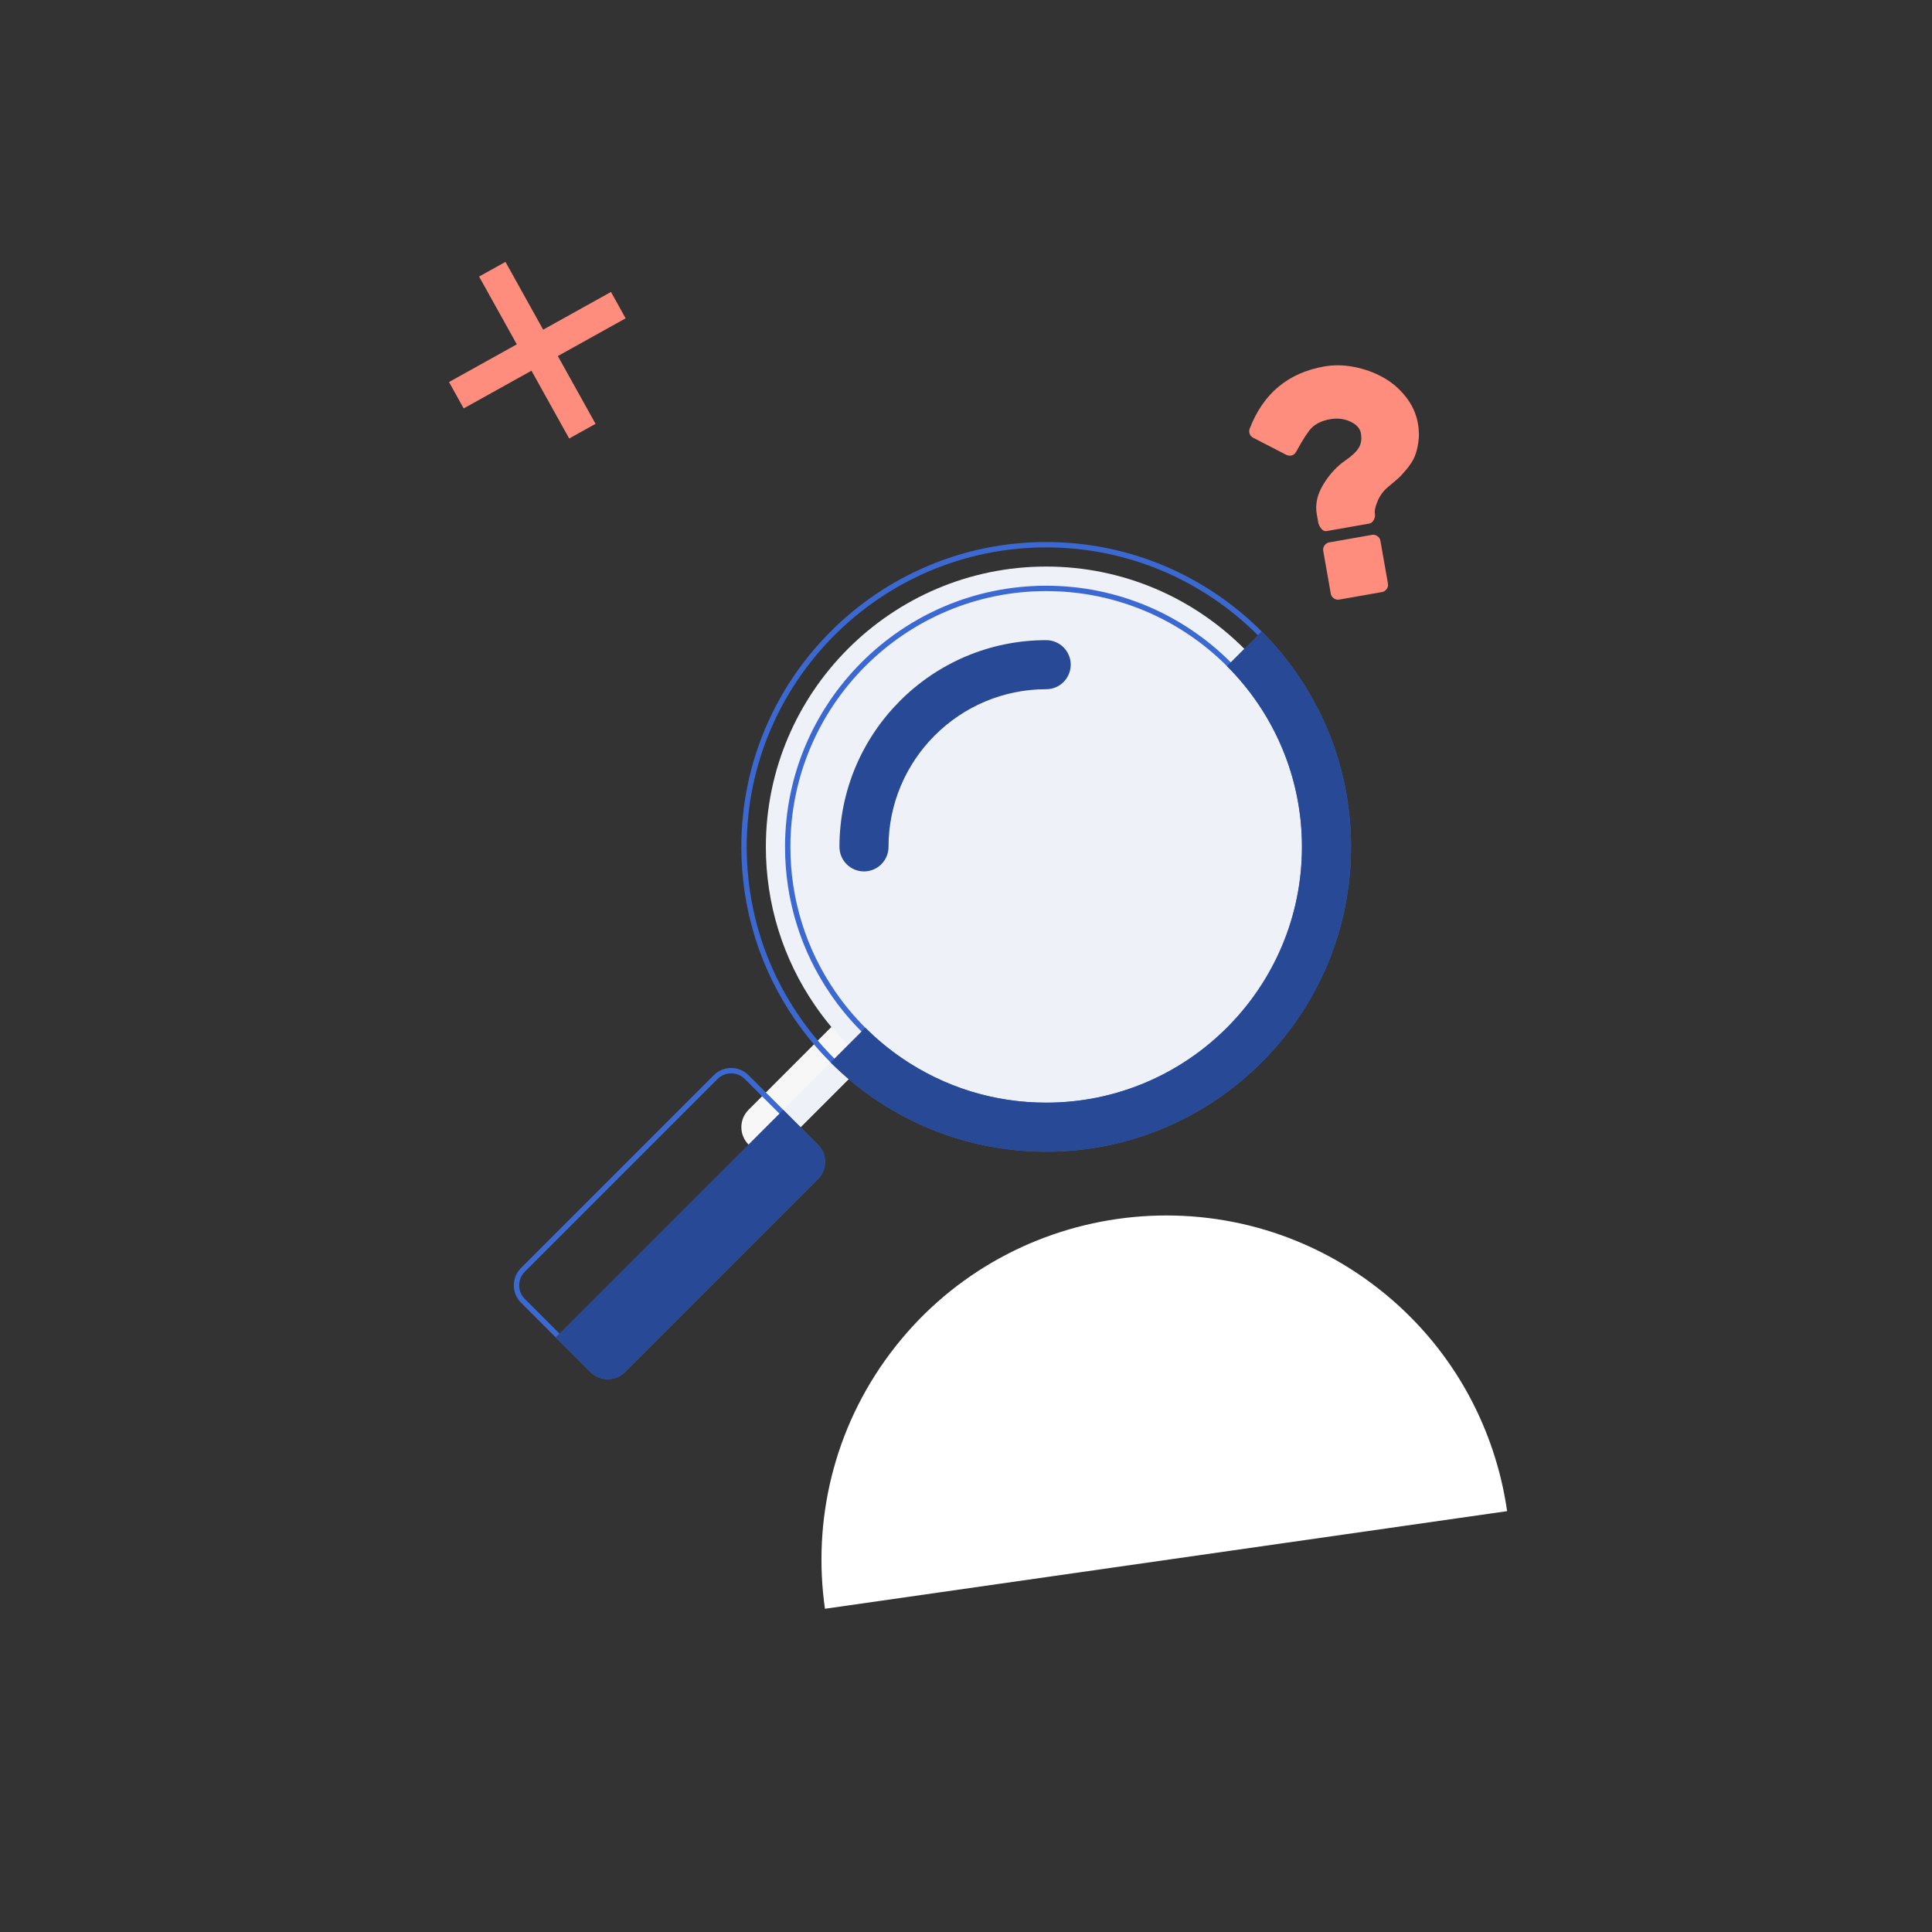 <svg viewBox="0 0 360 360" fill="none" xmlns="http://www.w3.org/2000/svg">
<rect x="0" y="0" width="360" height="360" fill="#333333" stroke="none"/>
<path d="M165.883 252.161C187.127 223.83 227.457 218.055 255.785 239.296C266.216 247.117 273.929 257.766 278.087 270.084C279.357 273.846 280.272 277.684 280.829 281.58L153.72 299.771C151.391 283.49 155.262 266.327 165.883 252.161Z" fill="white"/>
<path d="M161.241 197.967L145.943 213.268C145.05 214.161 143.88 214.606 142.71 214.606C141.54 214.606 140.37 214.161 139.477 213.268C137.695 211.483 137.695 208.588 139.477 206.803L154.776 191.501C156.561 189.719 159.456 189.719 161.241 191.501V191.504C163.024 193.29 163.027 196.181 161.241 197.967Z" fill="#F7F7F7"/>
<path d="M161.241 197.967L145.943 213.268C145.05 214.161 143.88 214.606 142.71 214.606C141.54 214.606 140.37 214.161 139.478 213.268L161.241 191.504C163.024 193.29 163.027 196.181 161.241 197.967Z" fill="#EEF1F8"/>
<path d="M247.172 157.803C247.172 186.602 223.742 210.035 194.94 210.035C184.334 210.035 174.118 206.87 165.4 200.883C162.737 199.055 160.269 197.004 158.006 194.74C155.745 192.476 153.688 190.005 151.86 187.339C145.873 178.625 142.707 168.409 142.707 157.803C142.707 129.001 166.141 105.57 194.94 105.57C209.342 105.57 222.401 111.429 231.856 120.89C241.316 130.348 247.172 143.403 247.172 157.803Z" fill="#EEF1F8"/>
<path d="M247.172 157.803C247.172 186.602 223.742 210.035 194.94 210.035C184.334 210.035 174.117 206.87 165.4 200.883C162.737 199.055 160.269 197.004 158.006 194.74L231.856 120.89C241.316 130.348 247.172 143.403 247.172 157.803Z" fill="#EEF1F8"/>
<path d="M156.421 157.806C156.421 160.33 158.467 162.376 160.991 162.376C163.515 162.376 165.562 160.33 165.562 157.806C165.562 141.605 178.742 128.425 194.943 128.425C197.467 128.425 199.513 126.379 199.513 123.855C199.513 121.331 197.467 119.284 194.943 119.284C173.702 119.284 156.421 136.565 156.421 157.806Z" fill="#274996"/>
<path d="M148.503 189.64L148.503 189.64C142.049 180.248 138.637 169.238 138.637 157.8C138.637 126.757 163.894 101.5 194.943 101.5C210.465 101.5 224.541 107.814 234.735 118.011C244.929 128.207 251.243 142.28 251.243 157.8C251.243 188.849 225.986 214.106 194.943 214.106C183.505 214.106 172.495 210.693 163.1 204.24C160.23 202.267 157.569 200.059 155.13 197.617L155.129 197.616C152.69 195.179 150.476 192.513 148.503 189.64ZM167.707 197.529C175.743 203.049 185.159 205.965 194.943 205.965C221.498 205.965 243.102 184.358 243.102 157.8C243.102 144.526 237.701 132.484 228.98 123.766C220.264 115.045 208.222 109.641 194.943 109.641C168.384 109.641 146.778 131.244 146.778 157.8C146.778 167.583 149.693 176.999 155.214 185.032C156.9 187.492 158.797 189.773 160.888 191.858C162.975 193.948 165.25 195.842 167.707 197.529Z"  stroke="#3B69D1"/>
<path d="M251.743 157.8C251.743 189.125 226.262 214.606 194.943 214.606C183.404 214.606 172.295 211.163 162.817 204.652C159.922 202.662 157.238 200.435 154.776 197.97L161.241 191.504C163.307 193.573 165.559 195.447 167.99 197.117C175.943 202.58 185.26 205.465 194.943 205.465C221.222 205.465 242.602 184.082 242.602 157.8C242.602 144.665 237.258 132.748 228.626 124.12L235.088 117.657C245.372 127.944 251.743 142.142 251.743 157.8Z" fill="#274996"/>
<path d="M152.049 219.374L152.049 219.374L116.117 255.309C114.526 256.9 111.948 256.895 110.362 255.309L103.899 248.846L97.434 242.381C95.85 240.797 95.843 238.216 97.434 236.626L133.369 200.691C134.131 199.928 135.165 199.5 136.245 199.5C137.325 199.5 138.362 199.929 139.124 200.691L145.589 207.156L145.59 207.156L152.049 213.619L152.049 213.619C153.639 215.209 153.639 217.787 152.049 219.374Z"  stroke="#3B69D1"/>
<path d="M152.402 219.728L116.47 255.662C114.684 257.449 111.789 257.443 110.008 255.662L103.546 249.2L145.943 206.803L152.402 213.265C154.188 215.051 154.188 217.945 152.402 219.728Z" fill="#274996"/>
<path d="M255.65 99.664L247.661 101.072C247.307 101.135 247.019 101.324 246.8 101.637C246.58 101.95 246.502 102.284 246.565 102.639L247.973 110.628C248.036 110.983 248.224 111.271 248.537 111.49C248.85 111.709 249.184 111.788 249.539 111.725L257.528 110.316C257.883 110.254 258.171 110.065 258.39 109.753C258.61 109.44 258.688 109.105 258.625 108.75L257.217 100.761C257.154 100.406 256.966 100.119 256.652 99.899C256.34 99.68 256.005 99.601 255.65 99.664Z" fill="#FF8D7E"/>
<path d="M261.919 73.9C260.714 72.384 259.289 71.177 257.642 70.277C255.997 69.378 254.213 68.742 252.295 68.371C250.376 68.001 248.53 67.972 246.754 68.285C240.008 69.474 235.38 73.334 232.87 79.863C232.744 80.182 232.737 80.504 232.852 80.827C232.966 81.15 233.187 81.397 233.514 81.568L239.707 84.766C240.027 84.893 240.32 84.933 240.586 84.886C240.986 84.815 241.298 84.577 241.525 84.171C242.77 81.892 243.732 80.407 244.411 79.715C245.252 78.903 246.393 78.37 247.836 78.116C249.189 77.877 250.445 78.022 251.602 78.55C252.759 79.078 253.419 79.808 253.584 80.74C253.767 81.783 253.639 82.675 253.198 83.417C252.757 84.158 251.934 84.943 250.73 85.774C249.136 86.855 247.761 88.339 246.607 90.225C245.452 92.11 245.037 93.974 245.362 95.816L245.626 97.313C245.701 97.735 245.89 98.131 246.196 98.5C246.501 98.87 246.82 99.025 247.153 98.966L255.142 97.558C255.497 97.495 255.777 97.269 255.983 96.877C256.188 96.487 256.258 96.103 256.192 95.726C256.094 95.171 256.268 94.373 256.713 93.334C257.159 92.295 257.792 91.439 258.613 90.768C259.391 90.127 259.998 89.614 260.434 89.228C260.871 88.843 261.423 88.247 262.094 87.442C262.764 86.638 263.258 85.87 263.575 85.139C263.892 84.408 264.131 83.491 264.291 82.387C264.452 81.283 264.426 80.132 264.214 78.934C263.889 77.092 263.124 75.414 261.919 73.9Z" fill="#FF8D7E"/>
<path d="M116.577 59.316L113.845 54.403L101.213 61.43L94.186 48.798L89.274 51.53L96.3 64.162L83.668 71.189L86.401 76.101L99.033 69.075L106.059 81.707L110.972 78.974L103.945 66.342L116.577 59.316Z" fill="#FF8D7E"/>
</svg>
